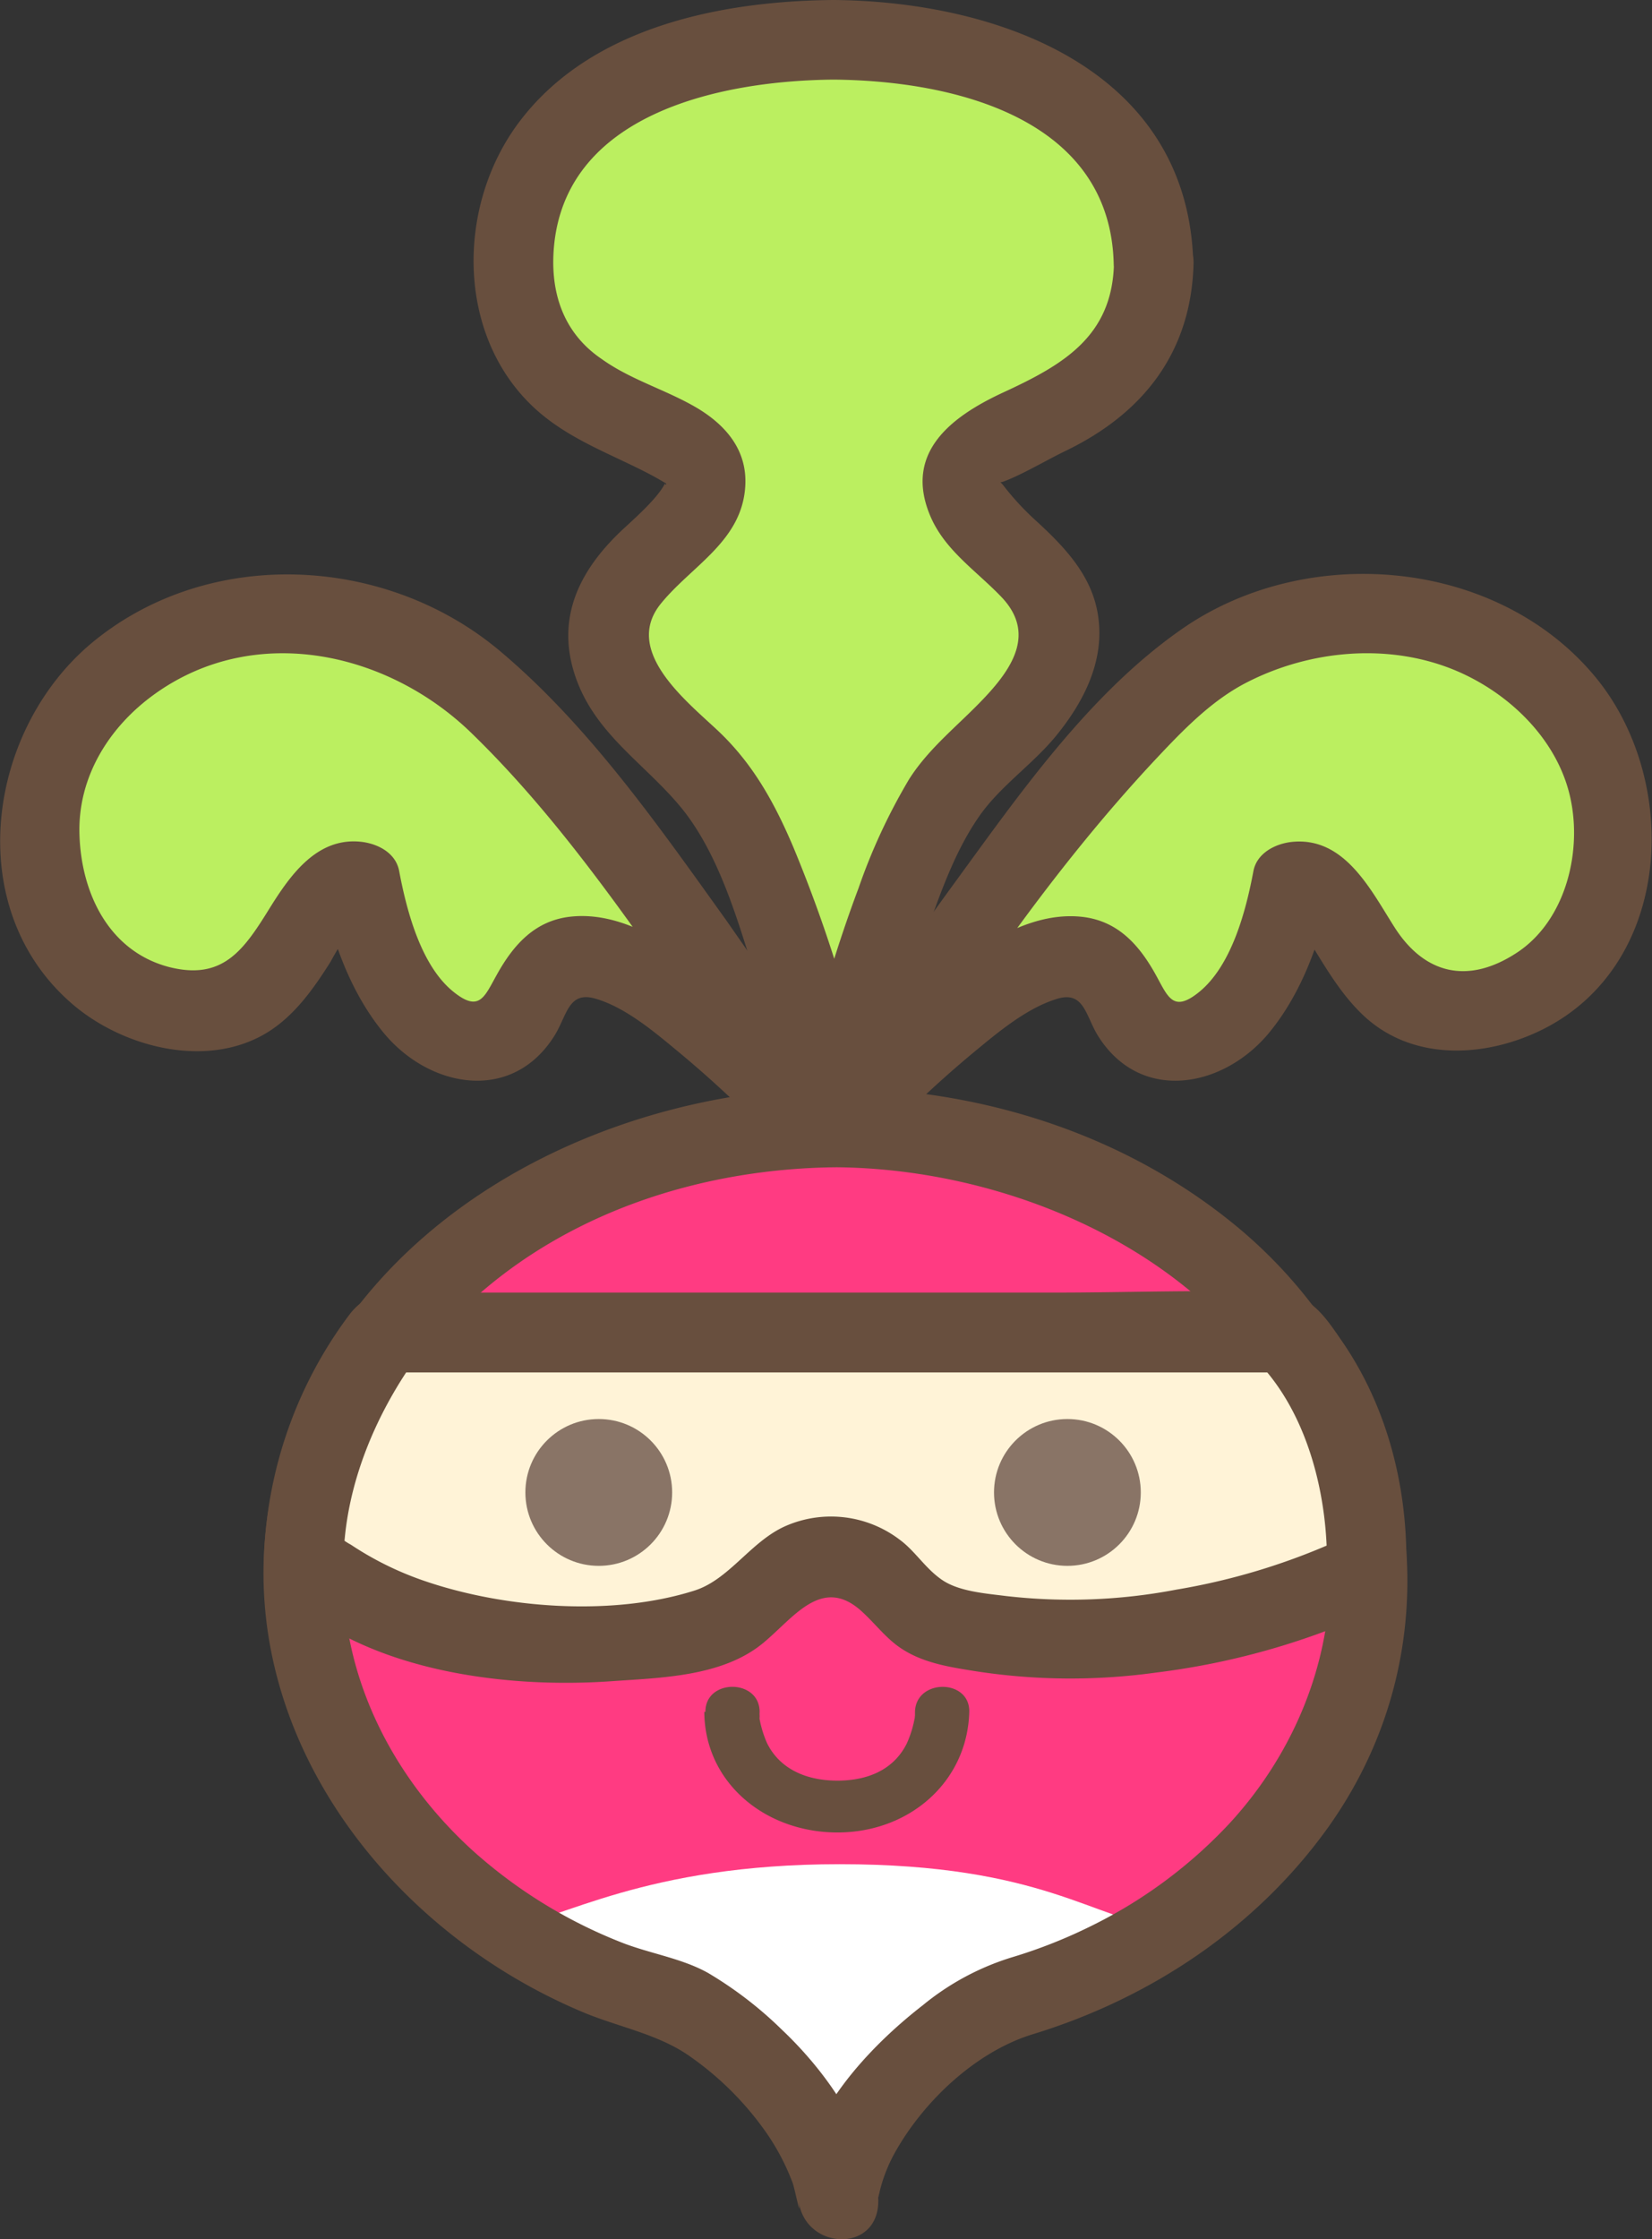 <svg xmlns="http://www.w3.org/2000/svg" viewBox="0 0 207.56 281.23"><rect x="0" y="0" width="207.56" height="281.23" fill="#333333" stroke="none"/><defs><style>.cls-1{fill:#bbef60;}.cls-2{fill:#684f3e;}.cls-3{fill:#ff3b82;}.cls-4{fill:#fff;}.cls-5{fill:#fff3d7;}.cls-6{fill:#897466;}</style></defs><g id="Layer_2" data-name="Layer 2"><g id="Layer_1-2" data-name="Layer 1"><path class="cls-1" d="M144.93,33.19C144.93,11.46,122.8,5,104.8,5h-.14c-18,0-40.13,6.46-40.13,28.19,0,21.22,24.08,18.94,24.08,27.14,0,7.28-12.31,10.47-12.31,19.12S86.76,94.76,89.68,98.58c7.38,9.63,14,36.22,15,40.42v.56s0-.1.07-.28c0,.18.07.28.07.28V139c1-4.2,7.6-30.79,15-40.42,2.92-3.82,13.38-10.48,13.38-19.13s-12.31-11.84-12.31-19.12C120.85,52.13,144.93,54.41,144.93,33.19Z"/><path class="cls-2" d="M149.93,33.19C149.4,8.89,125.75.2,104.8,0l5,5h0a5.07,5.07,0,0,0-5-5h-.14a5.07,5.07,0,0,0-5,5h0l5-5c-14,.13-30.23,3.34-39.25,15.09C57,26,57.21,43.35,68.35,52.28c4.12,3.3,9,5,13.55,7.42.41.22,1.58.88,1.46.84.76.28,0,.57.28,0-.81,1.76-3.27,4-5.12,5.7C73,71.29,69.73,77.39,72.28,84.93c2.47,7.3,8.82,11,13.4,16.62,4.83,6,7.17,14.59,9.44,21.8,1.12,3.54,2.15,7.11,3.12,10.7.35,1.3.68,2.59,1,3.89s.41,2.3.41,1.62c0,5.54,8.51,6.92,9.83,1.33l.06-.28H99.91l.07.28c1.3,5.53,9.82,4.27,9.82-1.33,0-.82-.25,1.12,0,0,.15-.66.33-1.32.49-2q.76-3,1.59-6c1.4-5,2.92-10,4.68-14.93s3.55-9.93,6.49-14.14c2.66-3.81,6.75-6.52,9.69-10.14,3.4-4.18,6-9.23,5.26-14.76-.66-5.17-4.18-8.84-7.86-12.21a34.2,34.2,0,0,1-4.09-4.43c-.44-.57-.5-.28,0-.46,2.32-.84,5.4-2.69,7.91-3.9,9.74-4.72,15.72-12.41,16-23.5.15-6.43-9.85-6.43-10,0-.21,9.16-6.37,12.72-13.89,16.19-6.48,3-12.58,7.53-9.18,15.54,1.84,4.34,5.84,6.9,9,10.23,4.13,4.41,1.45,8.72-2.22,12.6-3.22,3.42-6.89,6.2-9.44,10.2a74,74,0,0,0-6.37,13.72c-2.14,5.68-3.93,11.49-5.55,17.33-.92,3.29-2.44,7.1-2.44,10.56l9.82-1.33-.07-.28c-1.12-4.77-8.51-4.77-9.64,0l-.07.28,9.82,1.33c0-4.13-1.9-8.72-3-12.63a176.32,176.32,0,0,0-7.09-20.52c-2.36-5.54-5.06-10.42-9.46-14.56-4-3.76-11.93-10-7.17-15.91,3.86-4.77,10.16-7.82,10.62-14.69.31-4.51-2.33-7.67-6-9.88-3.89-2.31-8.34-3.53-12.05-6.19C70.59,41.69,69,36.35,69.65,30.5,71.51,14,91,10.13,104.66,10a5.07,5.07,0,0,0,5-5h0l-5,5h.14l-5-5h0a5.07,5.07,0,0,0,5,5c15.09.14,34.73,4.86,35.13,23.19C140.07,39.62,150.07,39.64,149.93,33.19Z"/><path class="cls-1" d="M102.89,142.05s-32.5-52.14-49-60.47c-26-13.11-49.09,4.65-48.9,22.3C5.15,120,15.34,127.22,25.76,127c11.48-.3,12.55-17.51,19.6-16.22,0,0,3.64,20,14.54,20.17,7.37.12,5.75-10.45,12.64-10.87C82.36,119.44,102.89,142.05,102.89,142.05Z"/><path class="cls-2" d="M107.21,139.53c-5.09-8.15-10.49-16.13-16-24C82.73,103.71,73.89,91,62.62,81.6,48.37,69.76,26.47,68.65,11.87,80.47-1.66,91.42-5,114.16,9.23,126.22c6.4,5.41,17,8.1,24.53,3.34,3.36-2.14,5.69-5.47,7.78-8.78a34.62,34.62,0,0,1,2.55-4.06c.78-.91.52-1.06,1.27-1l-4.82-3.67c1.16,6.17,3.59,12.69,7.59,17.58,5.7,7,16.13,9,21.5.5,1.61-2.53,1.74-5.68,5.13-4.72,3.84,1.09,7.54,4.26,10.56,6.76a137.68,137.68,0,0,1,14,13.4c4.35,4.77,11.4-2.32,7.07-7.07a139.54,139.54,0,0,0-13.17-12.68c-5.66-4.78-13.39-11.48-21.37-10.71-4.54.43-7.27,3.45-9.38,7.22-1.6,2.84-2.2,4.85-5.44,2.28-4.14-3.28-5.94-10.24-6.88-15.22-.43-2.31-2.74-3.45-4.82-3.67-5.57-.58-8.93,4.29-11.51,8.44-3.23,5.21-5.85,9-12.59,7.29-7.62-2-11.07-9.39-11.25-16.77-.18-7.13,3.73-13.4,9.44-17.5,12.63-9.08,29.41-5.31,39.93,5,9.25,9,17,19.69,24.4,30.23,5.11,7.27,10.09,14.65,14.79,22.19C102,150,110.63,145,107.21,139.53Z"/><path class="cls-1" d="M104.81,142.05s32.49-52.14,49-60.47c26-13.11,49.09,4.65,48.9,22.3-.17,16.16-10.35,23.34-20.78,23.08-11.48-.3-12.54-17.51-19.6-16.22,0,0-3.64,20-14.54,20.17-7.37.12-5.74-10.45-12.64-10.87C125.33,119.44,104.81,142.05,104.81,142.05Z"/><path class="cls-2" d="M109.12,144.58c10.72-17.18,22.3-34.53,36.18-49.33,3.29-3.5,6.75-7.09,11-9.36,8.13-4.3,18.37-5.25,26.89-1.55,6.46,2.81,12.27,8.39,14,15.39s-.42,15.85-6.59,19.91-11.62,2.68-15.35-3.12c-3-4.69-6.28-11.48-12.95-10.78-2.05.22-4.39,1.39-4.82,3.67-.94,5-2.74,11.9-6.87,15.22-3.25,2.6-3.87.55-5.44-2.28-2.11-3.78-4.83-6.78-9.39-7.22-8-.77-15.71,5.93-21.36,10.71a138.45,138.45,0,0,0-13.18,12.68c-4.32,4.75,2.73,11.84,7.07,7.07a137.78,137.78,0,0,1,14-13.4c3.05-2.52,6.7-5.61,10.56-6.76,3.37-1,3.54,2.22,5.12,4.72,5.37,8.48,15.81,6.47,21.51-.5,4-4.89,6.43-11.41,7.58-17.58l-4.82,3.67c1-.11,2.24,2.47,3.11,3.87,1.84,3,3.73,6,6.39,8.34,6.14,5.34,15,4.83,22,1.37,16.6-8.23,17.46-31.65,6.42-44.61C187.75,70.06,164.08,68.15,148.5,79c-11.65,8.09-20.46,20.78-28.71,32.08-6.75,9.26-13.23,18.76-19.3,28.48C97.07,145,105.72,150,109.12,144.58Z"/><path class="cls-3" d="M171.79,196.26c0,14.53-5.3,33.87-24.3,45.87-12.79,0-16.43-6-42-6-24.58,0-29.27,6-39,7,0,0-3-1.11,19.59,6.53,13.58,7.75,17.89,19,19.08,23.22a8,8,0,0,0-.1,1.19s-1.61-13.79-19.64-24.52c-27.58-6.88-47.62-28.14-47.62-53.29,0-30.73,30-55.64,67-55.64S171.79,165.53,171.79,196.26Z"/><path class="cls-4" d="M146.49,242.13c-9,6-11,6-22,10-16.14,9.84-18,18-19,23-1.19-4.23-6.42-15.25-20-23-22.55-7.65-22-10-22-10,7-1,17.42-8,42-8C131.06,234.13,137.49,241.13,146.49,242.13Z"/><path class="cls-2" d="M88.49,215c.05,8.73,7.39,14.94,16.29,15.14,9.24.21,16.76-6.21,17-15.14.09-4.19-6.72-4.19-6.82,0,0,.15,0,.29,0,.44-.1.93.15-.47-.08.56a13.61,13.61,0,0,1-.94,2.95c-1.72,3.48-5.21,4.77-9.09,4.68-3.63-.08-6.89-1.48-8.48-4.71a13.75,13.75,0,0,1-.93-3c-.09-.48,0,.49,0-.43a4,4,0,0,1,0-.49c0-4.19-6.84-4.2-6.81,0Z"/><path class="cls-2" d="M105.1,136.6c-29.56.28-61,16.38-69.85,46.32s10.84,58.41,38,69.8c4.49,1.88,9.56,2.76,13.54,5.62a38.86,38.86,0,0,1,9.3,9.24,28.87,28.87,0,0,1,3.5,6.58c.3.83,1.1,5,.76,2.27.78,6.18,10,6.63,10,0,0-1.26-.25.61.09-.83a19.41,19.41,0,0,1,2-5.25c3.63-6.5,10.22-12.7,17.34-14.87,14.74-4.51,28-13.32,37.05-25.92,17.7-24.76,10.85-57.79-12.35-76.26-14-11.17-31.58-16.53-49.39-16.7-6.44-.06-6.44,9.94,0,10,27.11.25,57.72,16.23,61.65,45.59,1.81,13.5-3.17,27-12.35,36.91a59.79,59.79,0,0,1-17.05,12.67,63.41,63.41,0,0,1-10.22,4.06,32.75,32.75,0,0,0-11.16,6c-7.23,5.61-15.67,14.71-15.6,24.64h10c-1.06-8.3-6.18-15.93-12.14-21.57A48.63,48.63,0,0,0,89,247.81c-3.34-1.89-7.48-2.47-11.06-3.91a61.72,61.72,0,0,1-18.57-11.5c-10.14-9.23-16.62-22-16.25-35.86.35-13.13,7-25,16.67-33.66,12.36-11,28.95-16.13,45.31-16.28C111.53,146.54,111.55,136.54,105.1,136.6Z"/><path class="cls-5" d="M38.17,195.6s15.4,16.26,51.26,8.82c4.32-.9,8-8.92,14.78-9,7.11-.11,9.32,7.26,13.48,8.39,26.59,7.22,54-6.47,54-6.47.85-18.83-10.27-29.95-10.27-29.95H48.44S38.17,181.06,38.17,195.6Z"/><path class="cls-2" d="M34.64,199.14c10.24,10.65,28.47,13,42.3,12,6.25-.43,13.75-.6,18.81-4.68,3.86-3.12,7.4-8.61,12.4-4.19,1.68,1.49,3,3.31,4.84,4.6,2.77,1.94,6.15,2.48,9.44,3a77.92,77.92,0,0,0,22.77.2,93.48,93.48,0,0,0,29-8.47,5,5,0,0,0,2.48-4.31c.27-10.16-2.28-20.47-8.1-28.89-2.15-3.12-3.95-5.89-8-6.06-9.25-.4-18.62,0-27.87,0H52.76c-3.53,0-6.31-.47-8.8,2.69A53.74,53.74,0,0,0,33.17,195.6c-.16,6.44,9.84,6.44,10,0,.24-9.19,4.15-18.36,9.59-25.71l-4.32,2.48h113l-3.54-1.47c6.47,6.59,9.05,17.23,8.81,26.42l2.47-4.32a82.69,82.69,0,0,1-21.4,6.65,70.69,70.69,0,0,1-21.38.8c-2.52-.32-5.87-.56-8-2s-3.38-3.61-5.34-5.06a14.26,14.26,0,0,0-14.27-1.77c-4.43,1.9-7.12,6.75-11.55,8.15C76.86,203.06,63.15,202,53,198.44A39.94,39.94,0,0,1,44.08,194a8,8,0,0,1-2.37-1.93C37.24,187.42,30.17,194.5,34.64,199.14Z"/><circle class="cls-6" cx="75.23" cy="187.44" r="9.22"/><circle class="cls-6" cx="134.11" cy="187.44" r="9.22"/></g></g></svg>